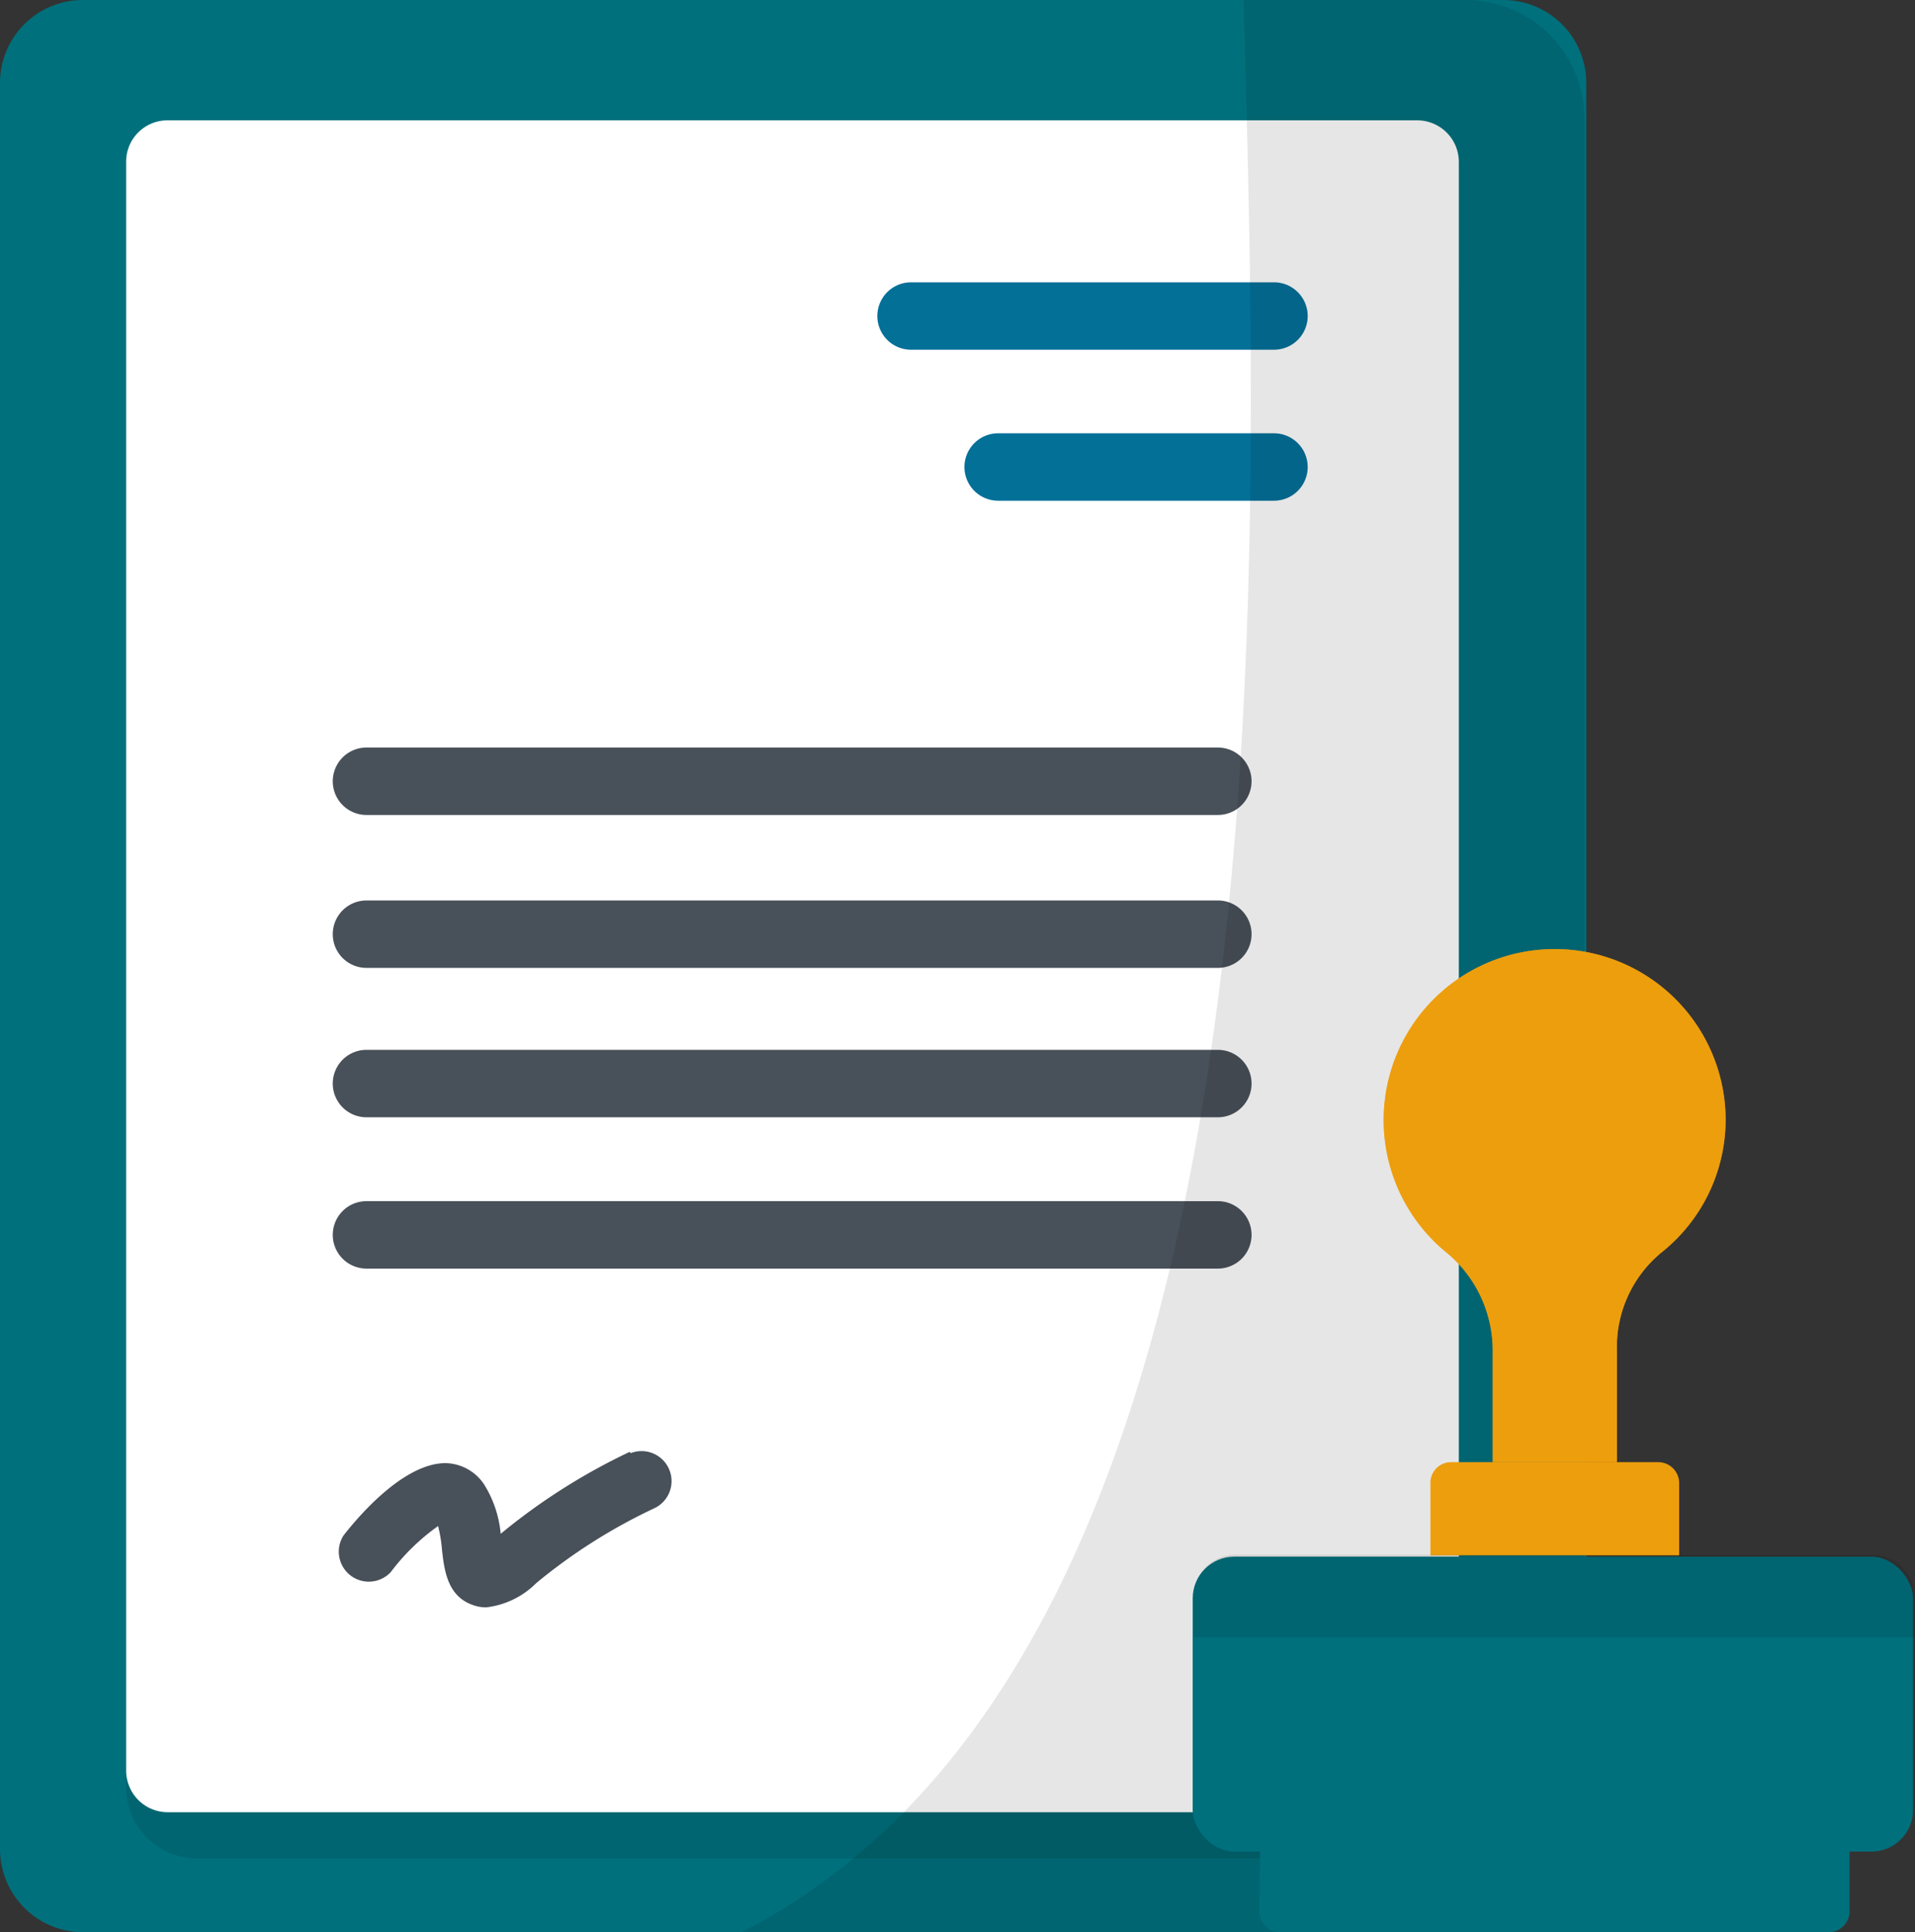 <?xml version="1.0" encoding="utf-8"?><svg xmlns="http://www.w3.org/2000/svg" viewBox="0 0 59.36 59.89"><rect x="0" y="0" width="59.36" height="59.89" fill="#333333" stroke="none"/><defs><style>.cls-1,.cls-4{isolation:isolate;}.cls-2{fill:#72b3e7;}.cls-3{fill:#00707c;}.cls-4{opacity:0.1;}.cls-5{fill:#fff;}.cls-6{fill:#037098;}.cls-7{fill:#485059;}.cls-8{fill:#ed9e0d;}.cls-9{opacity:0.75;}.cls-10,.cls-9{mix-blend-mode:screen;}.cls-10{opacity:0.5;}</style></defs><title>legal-rights</title><g class="cls-1"><g id="Layer_1" data-name="Layer 1"><g id="SVGCleanerId_0" data-name="SVGCleanerId 0"><path class="cls-2" d="M45.44,59.88H3.67A3.67,3.67,0,0,1,0,56.2V3.67A3.67,3.67,0,0,1,3.67,0H45.44a3.67,3.67,0,0,1,3.67,3.67V56.2A3.67,3.67,0,0,1,45.44,59.88Z"/></g><g id="SVGCleanerId_0-2" data-name="SVGCleanerId 0"><path class="cls-3" d="M46.54,59.89H2.59A2.58,2.58,0,0,1,0,57.31V2.59A2.57,2.57,0,0,1,2.59,0h44a2.57,2.57,0,0,1,2.58,2.58V57.31A2.58,2.58,0,0,1,46.54,59.89Z"/></g><g class="cls-4"><path d="M3.91,55.43V9A2.2,2.2,0,0,1,6.15,6.87H43A2.2,2.2,0,0,1,45.22,9V55.43A2.2,2.2,0,0,1,43,57.6H6.15A2.2,2.2,0,0,1,3.91,55.43Z"/></g><path class="cls-5" d="M3.91,54.88V5A1.28,1.28,0,0,1,5.2,3.73H43.93A1.29,1.29,0,0,1,45.22,5V54.88a1.29,1.29,0,0,1-1.29,1.29H5.2A1.29,1.29,0,0,1,3.91,54.88Z"/><path class="cls-6" d="M39.49,15.52H30.94a1,1,0,0,1,0-2.09h8.55a1,1,0,0,1,0,2.09Z"/><path class="cls-6" d="M39.49,10.84H28.24a1,1,0,0,1,0-2.09H39.49a1,1,0,0,1,0,2.09Z"/><path class="cls-7" d="M37.75,25.26H11.36a1,1,0,0,1,0-2.09H37.75a1,1,0,1,1,0,2.09Z"/><path class="cls-7" d="M37.75,30H11.36a1,1,0,0,1,0-2.09H37.75a1,1,0,1,1,0,2.09Z"/><path class="cls-7" d="M37.75,34.63H11.36a1,1,0,0,1,0-2.09H37.75a1,1,0,1,1,0,2.09Z"/><path class="cls-7" d="M37.75,39.32H11.36a1,1,0,0,1,0-2.09H37.75a1,1,0,1,1,0,2.09Z"/><g class="cls-4"><path d="M45.44,0a3.67,3.67,0,0,1,3.67,3.67V56.2a3.67,3.67,0,0,1-3.67,3.68H23C40.37,51,39,17.33,38.55,0Z"/></g><path class="cls-7" d="M19.52,45a19.15,19.15,0,0,0-4,2.54A3.48,3.48,0,0,0,15,46a1.47,1.47,0,0,0-1.19-.65c-1.26,0-2.63,1.56-3.16,2.24a.93.93,0,0,0,1.46,1.14,6.65,6.65,0,0,1,1.47-1.43,4.45,4.45,0,0,1,.12.73c.07.62.16,1.41.91,1.7a1.22,1.22,0,0,0,.46.09,2.61,2.61,0,0,0,1.55-.75,17.21,17.21,0,0,1,3.68-2.33.93.93,0,0,0-.75-1.7Z"/><path class="cls-8" d="M45,45.32H51.4a.65.65,0,0,1,.65.64v2.25H44.34V46A.64.64,0,0,1,45,45.32Z"/><path class="cls-8" d="M53.49,34.72a5.3,5.3,0,1,0-8.63,4.12,3.94,3.94,0,0,1,1.41,3.08v3.4h3.85V41.83a3.79,3.79,0,0,1,1.37-3,5.27,5.27,0,0,0,2-4.14"/><g class="cls-9"><path class="cls-8" d="M53.49,34.72a5.3,5.3,0,1,0-8.63,4.12,3.94,3.94,0,0,1,1.41,3.08v3.4h3.85V41.83a3.79,3.79,0,0,1,1.37-3,5.27,5.27,0,0,0,2-4.14"/></g><rect class="cls-3" x="37.02" y="48.2" width="22.33" height="9.14" rx="1.29" transform="matrix(1, 0, 0, 1, -0.05, 0.05)"/><g id="Shape"><path class="cls-3" d="M39.06,57.35l18.27,0v1.89a.65.65,0,0,1-.64.65h-17a.63.63,0,0,1-.65-.64Z"/></g><g id="Shape-2" data-name="Shape" class="cls-10"><path class="cls-3" d="M39.06,57.34H57.33v1.89a.65.65,0,0,1-.65.65h-17a.64.64,0,0,1-.64-.65Z"/></g><g class="cls-4"><path d="M59.35,49.48a1.29,1.29,0,0,0-1.29-1.29l-19.75,0A1.3,1.3,0,0,0,37,49.51v1.24H59.35Z"/></g></g></g></svg>